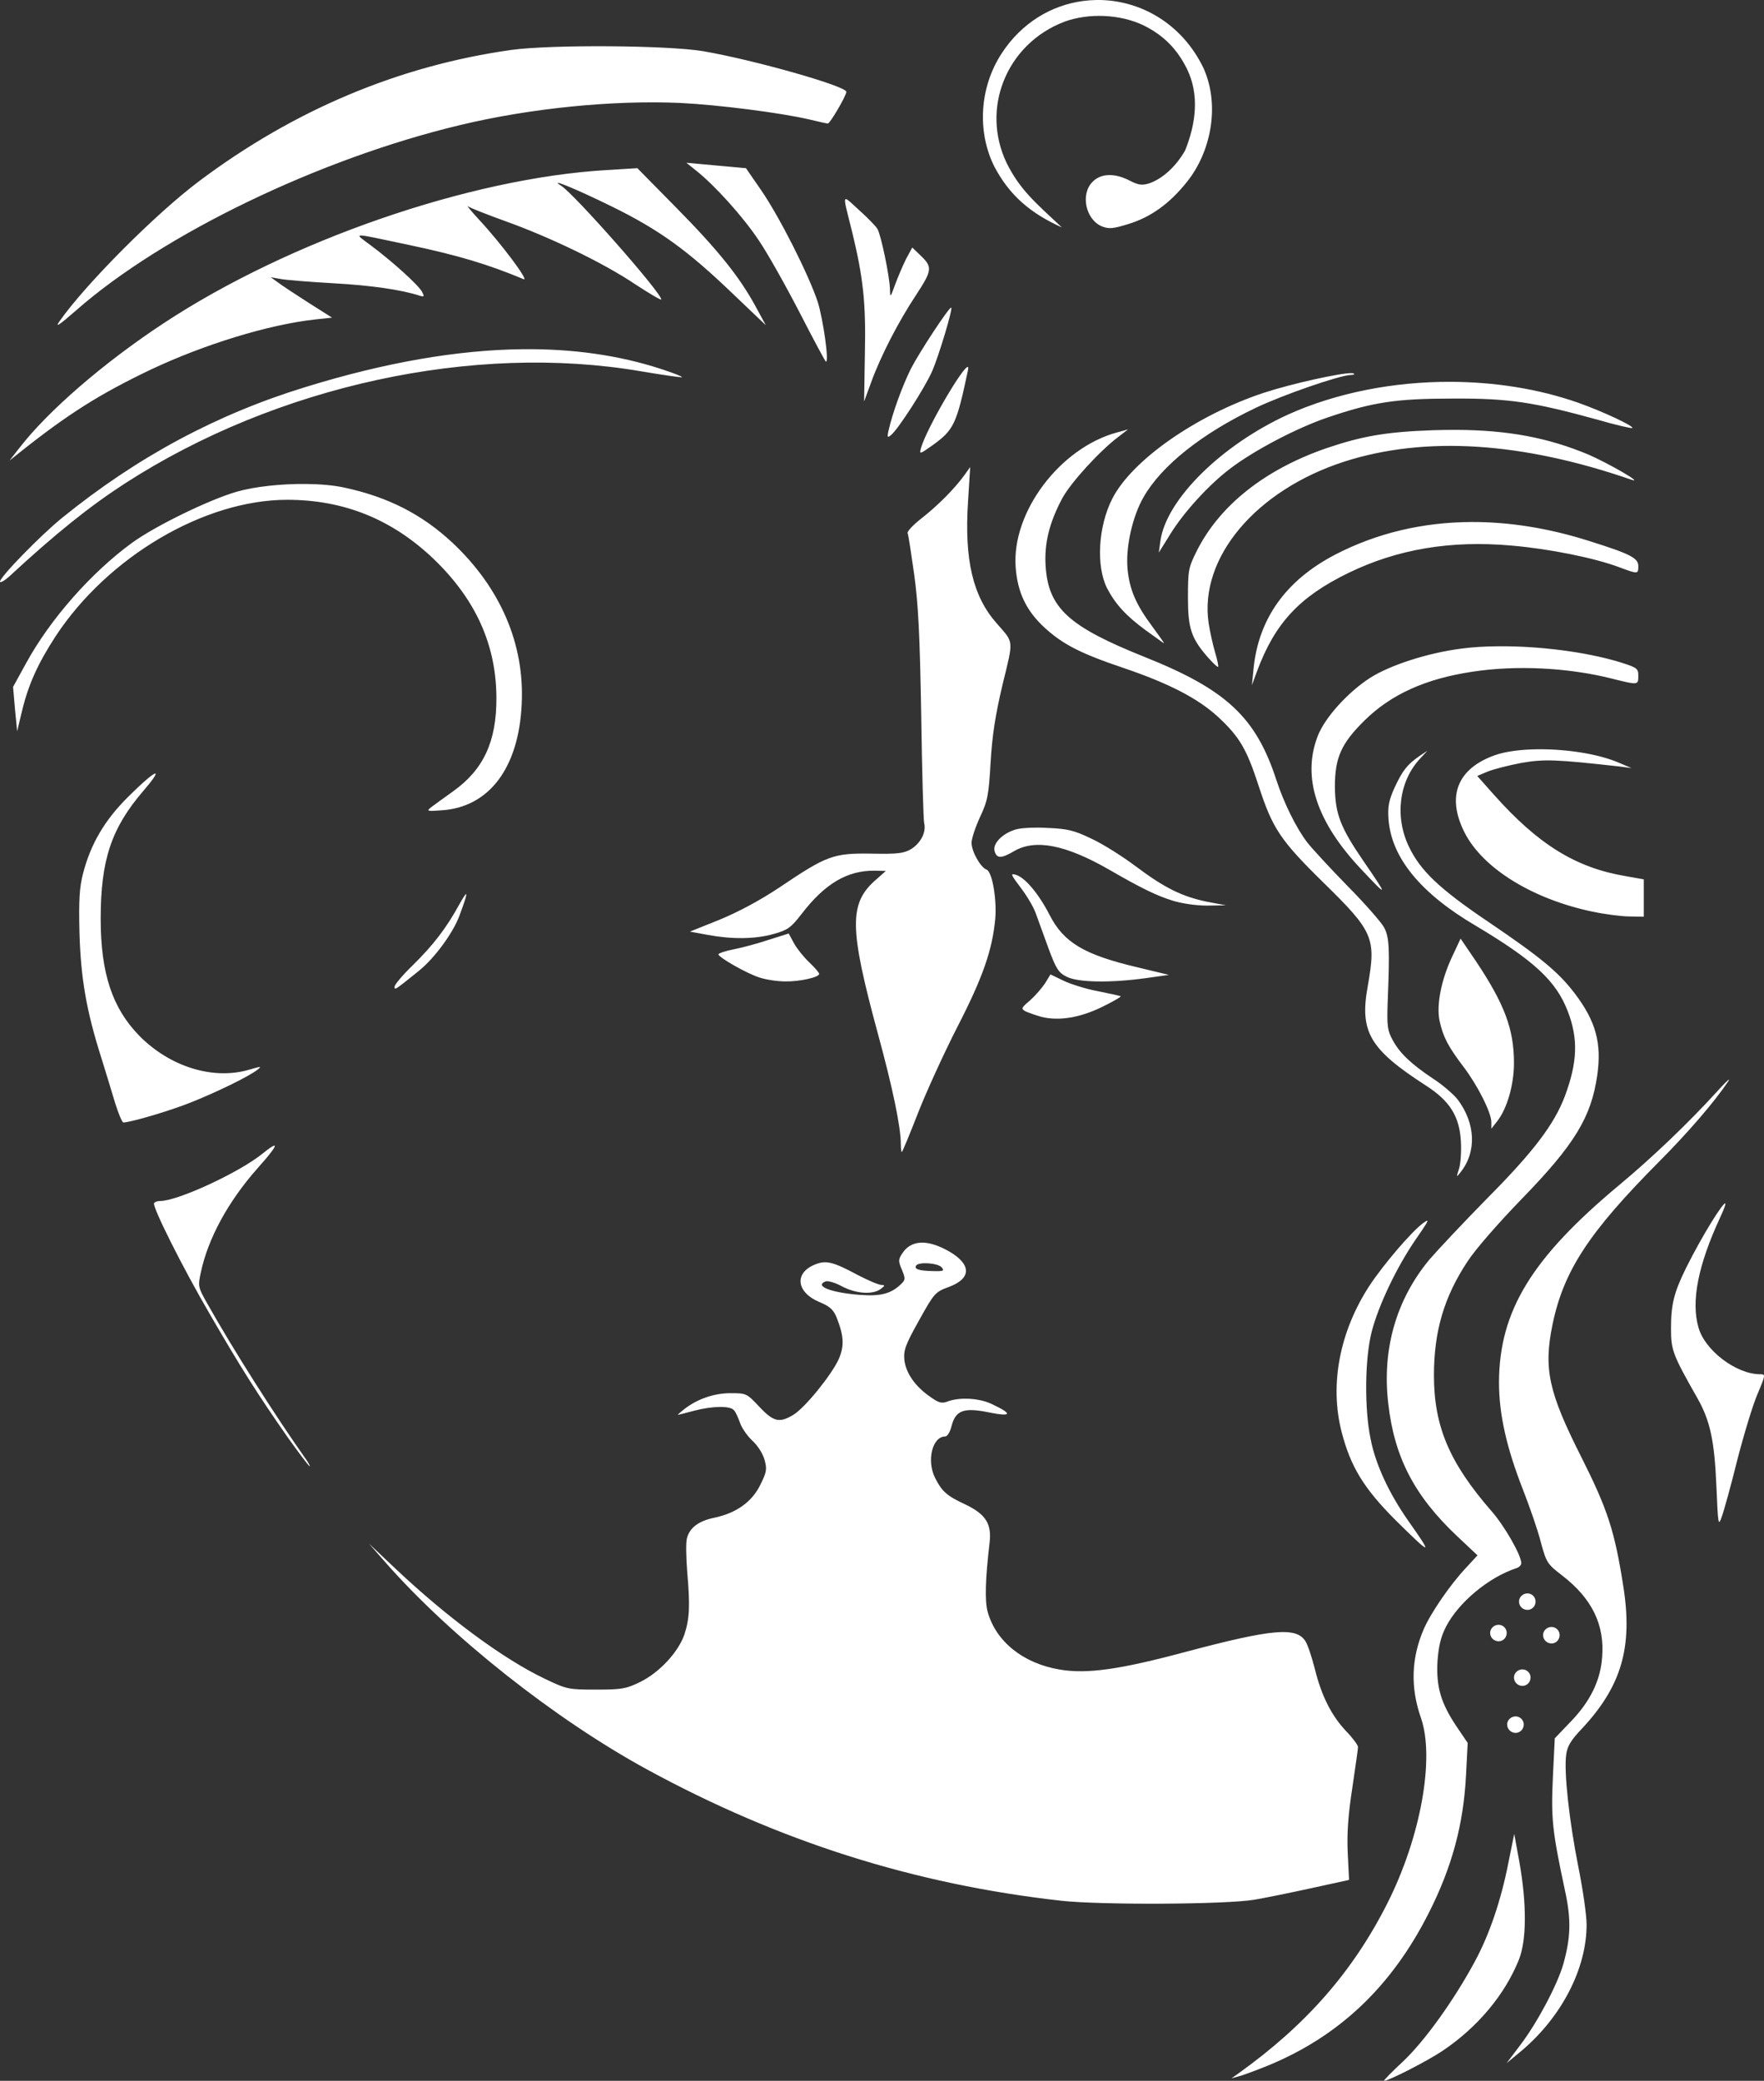 <svg width="39" height="46" viewBox="0 0 39 46" fill="none" xmlns="http://www.w3.org/2000/svg">
<rect x="0" y="0" width="39" height="46" fill="#333333" stroke="none"/>
<path fill-rule="evenodd" clip-rule="evenodd" d="M24.237 0C24.14 0.002 24.042 0.009 23.945 0.022C23.252 0.114 22.588 0.498 22.142 1.186C21.655 1.935 21.601 2.909 21.98 3.675C22.315 4.317 22.782 4.715 23.476 5.027C22.889 4.478 22.544 4.19 22.25 3.592C21.97 2.996 21.968 2.356 22.186 1.801C22.415 1.214 22.89 0.723 23.536 0.479C24.06 0.288 24.759 0.307 25.289 0.564C25.722 0.78 26.023 1.079 26.245 1.528C26.521 2.1 26.44 2.731 26.203 3.323C26.005 3.676 25.704 3.951 25.409 4.053C25.253 4.101 25.175 4.095 24.976 3.993C24.645 3.82 24.338 3.832 24.158 4.017C23.881 4.287 24.001 4.855 24.362 5.005C24.519 5.065 24.603 5.059 24.952 4.951C25.439 4.801 25.854 4.508 26.245 4.017C26.758 3.377 26.983 2.359 26.613 1.516C26.129 0.502 25.181 -0.014 24.237 0ZM13.476 1.023C12.62 1.017 11.751 1.043 11.312 1.103C8.833 1.45 6.51 2.425 4.41 3.999C3.442 4.723 1.889 6.286 1.318 7.099C1.209 7.255 1.3 7.195 1.685 6.86C3.598 5.178 7.058 3.509 10.168 2.766C11.733 2.389 13.568 2.21 15.042 2.276C15.884 2.318 17.25 2.491 17.894 2.641C18.093 2.689 18.279 2.731 18.303 2.731C18.351 2.731 18.712 2.114 18.712 2.03C18.712 1.905 16.691 1.33 15.554 1.133C15.171 1.067 14.331 1.029 13.476 1.023ZM15.175 3.598L15.391 3.772C15.8 4.095 16.426 4.789 16.769 5.304C16.962 5.585 17.365 6.303 17.678 6.908C17.985 7.506 18.249 7.997 18.261 7.997C18.333 7.997 18.201 7.075 18.081 6.68C17.882 6.076 17.232 4.789 16.823 4.197L16.492 3.718L15.83 3.658L15.175 3.598ZM14.091 3.718L13.406 3.76C10.379 3.939 6.384 5.322 3.616 7.147C2.28 8.027 1.053 9.092 0.421 9.912L0.211 10.181L0.421 10.014C1.51 9.146 2.208 8.709 3.333 8.171C4.513 7.614 5.933 7.177 6.961 7.063L7.341 7.022L6.811 6.686C6.522 6.501 6.221 6.303 6.137 6.238L5.987 6.13L6.197 6.166C6.312 6.19 6.841 6.232 7.371 6.262C8.207 6.309 8.875 6.405 9.278 6.537C9.38 6.567 9.386 6.555 9.332 6.453C9.254 6.303 8.67 5.777 8.213 5.436C7.804 5.13 7.72 5.136 9.055 5.418C10.132 5.645 10.806 5.849 11.576 6.172C11.715 6.232 11.077 5.376 10.59 4.855C10.409 4.658 10.301 4.526 10.349 4.562C10.397 4.598 10.764 4.741 11.161 4.885C12.148 5.238 13.333 5.807 14.037 6.28C14.356 6.489 14.621 6.645 14.621 6.621C14.621 6.471 12.695 4.287 12.407 4.107C12.112 3.921 12.702 4.161 13.508 4.556C14.573 5.077 15.199 5.531 16.209 6.501L16.931 7.189L16.703 6.77C16.348 6.118 15.873 5.525 14.946 4.586L14.091 3.718ZM18.703 4.402C18.647 4.399 18.707 4.595 18.839 5.124C19.085 6.136 19.146 6.698 19.122 7.806L19.104 8.877L19.26 8.452C19.471 7.871 19.862 7.111 20.259 6.513C20.614 5.968 20.62 5.902 20.343 5.639L20.169 5.472L20.03 5.729C19.958 5.872 19.85 6.13 19.79 6.291C19.681 6.591 19.681 6.591 19.675 6.381C19.669 6.118 19.477 5.184 19.398 5.059C19.368 5.005 19.188 4.819 18.995 4.646C18.834 4.5 18.741 4.404 18.703 4.402ZM21.029 6.8C20.975 6.8 20.325 7.788 20.138 8.153C19.946 8.542 19.735 9.122 19.645 9.517C19.609 9.673 19.621 9.685 19.705 9.613C19.862 9.481 20.445 8.578 20.608 8.207C20.752 7.883 21.077 6.8 21.029 6.8ZM11.543 7.72C10.111 7.737 8.524 8.012 6.781 8.548C4.801 9.152 3.039 10.098 1.378 11.444C0.897 11.833 0 12.755 0 12.857C0 12.893 0.09 12.845 0.199 12.749C1.239 11.786 1.998 11.181 2.768 10.684C6.113 8.524 10.475 7.578 14.164 8.207C14.657 8.29 15.066 8.35 15.078 8.338C15.09 8.326 14.88 8.242 14.603 8.153C13.676 7.852 12.656 7.707 11.543 7.72ZM21.394 8.112C21.282 8.115 20.49 9.464 20.361 9.906C20.325 10.05 20.331 10.044 20.614 9.846C21.089 9.505 21.149 9.38 21.402 8.177C21.411 8.132 21.408 8.112 21.394 8.112ZM29.887 8.249C29.652 8.239 28.551 8.483 27.936 8.685C26.444 9.182 25.024 10.175 24.591 11.025C24.278 11.642 24.23 12.515 24.477 13.006C24.663 13.359 24.892 13.611 25.331 13.934C25.548 14.089 25.728 14.221 25.734 14.221C25.746 14.221 25.626 14.054 25.476 13.85C25.114 13.365 24.97 13.03 24.928 12.569C24.886 12.091 25.036 11.42 25.283 10.989C25.68 10.295 26.57 9.583 27.768 9.014C28.369 8.727 29.603 8.302 29.856 8.29C29.934 8.29 29.964 8.272 29.922 8.254C29.914 8.251 29.902 8.25 29.887 8.249V8.249ZM32.062 8.441C30.807 8.438 29.547 8.683 28.478 9.164C27.01 9.834 25.788 11.037 25.656 11.953L25.62 12.216L25.873 11.809C26.167 11.331 26.721 10.72 27.196 10.361C27.72 9.96 28.664 9.463 29.35 9.23C30.349 8.889 30.867 8.811 32.13 8.811C33.364 8.805 33.905 8.889 35.319 9.278C35.728 9.398 36.077 9.475 36.089 9.463C36.131 9.421 35.427 9.092 34.886 8.901C34.009 8.594 33.037 8.443 32.062 8.441ZM24.94 9.493L24.699 9.559C23.436 9.9 22.365 11.319 22.455 12.54C22.497 13.102 22.69 13.503 23.099 13.88C23.502 14.245 23.881 14.443 24.838 14.766C25.86 15.113 26.486 15.442 26.931 15.849C27.407 16.292 27.563 16.561 27.828 17.375C28.135 18.315 28.303 18.572 29.254 19.506C30.367 20.595 30.427 20.733 30.241 21.792C30.054 22.809 30.277 23.192 31.528 24C32.058 24.341 32.269 24.683 32.299 25.239C32.311 25.466 32.292 25.736 32.256 25.843C32.196 26.029 32.196 26.035 32.286 25.921C32.654 25.466 32.623 24.832 32.226 24.305C32.136 24.192 31.895 23.982 31.691 23.851C31.197 23.521 30.945 23.282 30.788 22.989C30.674 22.779 30.662 22.678 30.68 22.151C30.728 20.954 30.716 20.727 30.602 20.505C30.542 20.392 30.175 19.973 29.784 19.578C29.398 19.183 29.001 18.752 28.899 18.62C28.658 18.303 28.388 17.758 28.219 17.244C27.768 15.855 27.112 15.245 25.313 14.526C23.622 13.85 23.177 13.443 23.117 12.51C23.087 12.013 23.195 11.564 23.484 11.019C23.67 10.672 24.314 9.966 24.729 9.655L24.94 9.493ZM32.191 9.503C32.026 9.503 31.856 9.505 31.679 9.511C30.656 9.547 30.127 9.637 29.332 9.906C27.96 10.379 26.962 11.175 26.456 12.186C26.276 12.546 26.264 12.611 26.264 13.204C26.264 13.898 26.336 14.114 26.721 14.55C26.829 14.67 26.919 14.754 26.931 14.742C26.944 14.73 26.913 14.586 26.865 14.425C26.817 14.263 26.751 13.97 26.721 13.772C26.51 12.33 27.762 10.84 29.717 10.206C31.51 9.631 33.652 9.769 36.071 10.606C36.36 10.702 35.548 10.235 35.12 10.05C34.231 9.678 33.346 9.508 32.191 9.503ZM21.45 10.325L21.33 10.493C21.107 10.804 20.728 11.181 20.385 11.45C20.199 11.594 20.054 11.744 20.066 11.786C20.084 11.821 20.145 12.234 20.211 12.695C20.301 13.347 20.337 14.03 20.367 15.807C20.385 17.058 20.415 18.135 20.433 18.201C20.481 18.398 20.355 18.638 20.145 18.77C19.982 18.865 19.856 18.883 19.26 18.871C18.424 18.859 18.279 18.913 17.232 19.619C16.799 19.907 16.33 20.158 15.909 20.332L15.253 20.595L15.644 20.667C16.191 20.768 16.691 20.762 17.1 20.649C17.419 20.559 17.485 20.511 17.726 20.2C18.237 19.536 18.73 19.242 19.338 19.248L19.585 19.254L19.368 19.446C18.767 19.967 18.773 20.505 19.404 22.833C19.735 24.042 19.916 24.916 19.916 25.287C19.916 25.401 19.928 25.479 19.94 25.466C19.958 25.448 20.12 25.059 20.301 24.593C20.482 24.132 20.873 23.276 21.167 22.701C21.727 21.612 21.938 21.008 22.004 20.314C22.04 19.877 21.938 19.272 21.811 19.224C21.679 19.177 21.48 18.823 21.48 18.632C21.48 18.542 21.564 18.285 21.667 18.063C21.835 17.704 21.859 17.585 21.901 16.855C21.938 16.244 22.004 15.819 22.166 15.131C22.413 14.119 22.419 14.221 22.034 13.778C21.51 13.186 21.318 12.378 21.402 11.091L21.45 10.325ZM6.76 10.699C6.226 10.694 5.641 10.754 5.235 10.87C4.633 11.043 3.436 11.624 2.918 12.001C2.016 12.659 1.107 13.689 0.572 14.67L0.289 15.185L0.331 15.675L0.379 16.166L0.487 15.717C0.626 15.137 0.836 14.67 1.233 14.06C2.389 12.306 4.519 11.049 6.348 11.049C7.605 11.049 8.67 11.48 9.591 12.36C10.511 13.246 10.969 14.245 10.975 15.418C10.981 16.388 10.692 17.01 10.024 17.489C9.82 17.632 9.603 17.794 9.537 17.842C9.422 17.932 9.44 17.938 9.759 17.914C10.812 17.848 11.468 16.98 11.534 15.568C11.601 14.239 11.065 12.994 10 11.995C9.332 11.373 8.586 10.989 7.617 10.78C7.383 10.728 7.08 10.702 6.76 10.699ZM32.534 11.54C31.458 11.544 30.442 11.784 29.525 12.258C28.43 12.827 27.822 13.677 27.714 14.79L27.678 15.149L27.792 14.838C28.189 13.772 28.731 13.192 29.814 12.665C30.897 12.139 32.076 11.941 33.418 12.061C34.26 12.133 35.259 12.336 35.8 12.54C36.216 12.695 36.221 12.695 36.221 12.515C36.221 12.336 36.047 12.246 35.133 11.959C34.243 11.676 33.37 11.537 32.534 11.54ZM33.13 14.287C32.83 14.289 32.545 14.306 32.292 14.341C31.558 14.437 30.728 14.706 30.289 14.987C29.79 15.31 29.278 15.879 29.128 16.286C28.785 17.19 29.11 18.171 30.09 19.212C30.692 19.853 30.698 19.841 30.151 19.045C29.633 18.291 29.519 17.991 29.513 17.393C29.513 16.753 29.651 16.436 30.169 15.927C30.752 15.352 31.516 15.005 32.551 14.85C33.526 14.7 34.669 14.76 35.626 14.999C36.221 15.149 36.221 15.149 36.221 14.939C36.221 14.778 36.197 14.76 35.819 14.64C35.069 14.411 34.029 14.28 33.13 14.287ZM33.999 16.564C33.626 16.568 33.282 16.611 33.039 16.699C32.214 16.998 31.98 17.609 32.377 18.399C32.774 19.189 33.869 19.871 35.199 20.152C35.481 20.212 35.855 20.26 36.029 20.26L36.342 20.266V19.44L35.939 19.368C34.838 19.183 34.007 18.668 33.027 17.567L32.66 17.154L32.888 17.058C33.021 17.004 33.352 16.92 33.634 16.866C34.146 16.777 34.404 16.789 35.8 16.944L36.071 16.98L35.788 16.86C35.326 16.662 34.621 16.558 33.999 16.564ZM31.558 16.597L31.378 16.717C31.113 16.902 31.011 17.028 30.83 17.417C30.704 17.698 30.68 17.83 30.698 18.105C30.758 18.955 31.402 19.745 32.623 20.463C33.917 21.235 34.404 21.684 34.663 22.36C34.898 22.971 34.874 23.491 34.597 24.234C34.362 24.856 33.905 25.46 32.882 26.49C32.347 27.034 31.769 27.651 31.595 27.854C30.866 28.74 30.554 29.829 30.692 31.02C30.824 32.205 31.264 33.061 32.208 33.953L32.666 34.384L32.401 34.671C32.064 35.03 31.631 35.658 31.474 36.023C31.203 36.658 31.179 37.298 31.414 37.974C31.727 38.866 31.408 40.62 30.674 42.074C29.91 43.588 28.875 44.767 27.377 45.839L27.226 45.946L27.377 45.904C27.461 45.886 27.744 45.779 28.015 45.671C29.597 45.025 30.764 43.923 31.589 42.289C32.1 41.278 32.359 40.333 32.413 39.225L32.449 38.531L32.202 38.166C31.853 37.645 31.751 37.286 31.781 36.73C31.805 36.395 31.853 36.191 31.968 35.964C32.245 35.425 32.912 34.868 33.532 34.665C33.586 34.647 33.634 34.599 33.634 34.557C33.634 34.384 33.267 33.737 32.972 33.402C32.046 32.337 31.703 31.535 31.703 30.404C31.703 29.434 31.925 28.674 32.443 27.89C32.617 27.621 33.135 27.028 33.658 26.49C34.814 25.299 35.181 24.694 35.313 23.773C35.415 23.061 35.283 22.576 34.814 21.959C34.453 21.487 34.062 21.163 32.906 20.38C31.823 19.649 31.402 19.248 31.149 18.716C30.83 18.051 30.933 17.267 31.396 16.771L31.558 16.597ZM3.436 17.101C3.4 17.089 3.181 17.27 2.822 17.627C2.317 18.129 2.004 18.656 1.835 19.314C1.757 19.619 1.739 19.889 1.757 20.625C1.787 21.624 1.907 22.337 2.238 23.378C2.335 23.689 2.473 24.144 2.545 24.383C2.617 24.617 2.702 24.814 2.726 24.814C2.888 24.814 3.779 24.551 4.236 24.365C4.832 24.126 5.499 23.797 5.686 23.653C5.794 23.569 5.776 23.569 5.511 23.647C4.717 23.881 3.76 23.587 3.081 22.899C2.485 22.288 2.226 21.523 2.226 20.308C2.226 19.015 2.461 18.309 3.165 17.489C3.381 17.238 3.464 17.111 3.436 17.101ZM22.935 18.296C22.716 18.295 22.521 18.313 22.431 18.345C22.142 18.44 21.938 18.662 21.992 18.823C22.04 18.985 22.142 18.979 22.419 18.817C22.888 18.542 23.562 18.674 24.519 19.224C25.235 19.637 25.566 19.799 25.933 19.913C26.125 19.972 26.438 20.02 26.685 20.02L27.106 20.014L26.697 19.937C26.143 19.823 25.758 19.637 25.12 19.159C24.826 18.937 24.38 18.656 24.134 18.542C23.749 18.357 23.604 18.321 23.159 18.303C23.084 18.298 23.008 18.296 22.935 18.296ZM22.402 19.326C22.346 19.322 22.387 19.386 22.563 19.619C22.696 19.793 22.846 20.044 22.894 20.176C22.942 20.308 23.069 20.661 23.177 20.954C23.351 21.427 23.406 21.505 23.586 21.594C23.839 21.72 24.543 21.732 25.331 21.624L25.843 21.552L25.151 21.385C23.959 21.104 23.514 20.834 23.201 20.218C22.966 19.763 22.66 19.392 22.455 19.338C22.432 19.331 22.415 19.327 22.402 19.326ZM10.303 19.767C10.287 19.77 10.236 19.849 10.15 20.002C9.868 20.517 9.579 20.894 9.122 21.343C8.905 21.552 8.724 21.768 8.724 21.81C8.724 21.894 8.718 21.9 9.26 21.463C9.609 21.181 10.012 20.631 10.156 20.248C10.278 19.921 10.327 19.763 10.303 19.767ZM17.437 20.637L17.004 20.774C16.769 20.852 16.42 20.948 16.234 20.984C16.041 21.02 15.884 21.074 15.884 21.098C15.884 21.163 16.522 21.529 16.799 21.612C16.944 21.66 17.196 21.696 17.359 21.696C17.677 21.702 18.111 21.606 18.111 21.529C18.111 21.505 18.015 21.391 17.894 21.277C17.78 21.169 17.623 20.978 17.557 20.858L17.437 20.637ZM32.292 20.75L32.118 21.122C31.865 21.648 31.751 22.223 31.829 22.576C31.907 22.929 32.022 23.144 32.359 23.587C32.672 24 32.972 24.599 32.972 24.808V24.952L33.099 24.79C33.321 24.509 33.472 23.982 33.472 23.497C33.472 22.749 33.261 22.193 32.63 21.247L32.292 20.75ZM23.225 21.541L23.105 21.738C23.033 21.846 22.888 22.013 22.774 22.115C22.575 22.283 22.569 22.3 22.678 22.36C22.744 22.39 22.9 22.444 23.026 22.48C23.412 22.576 23.875 22.498 24.356 22.265C24.603 22.145 24.79 22.037 24.777 22.025C24.759 22.013 24.537 21.965 24.272 21.912C24.013 21.864 23.67 21.756 23.508 21.678L23.225 21.541ZM38.226 23.869C38.219 23.859 38.12 23.955 37.966 24.126C37.335 24.82 36.528 25.592 35.8 26.197C33.863 27.812 33.147 28.98 33.141 30.559C33.141 31.266 33.309 32.008 33.67 32.929C33.815 33.3 33.995 33.815 34.062 34.078C34.188 34.545 34.206 34.575 34.543 34.833C35.199 35.341 35.481 35.922 35.421 36.64C35.385 37.149 35.157 37.615 34.729 38.058L34.374 38.429L34.332 39.297C34.29 40.207 34.32 40.482 34.597 41.781C34.741 42.433 34.729 42.828 34.561 43.427C34.429 43.881 33.989 44.713 33.616 45.204L33.309 45.611L33.64 45.336C34.525 44.588 35.078 43.522 35.078 42.547C35.078 42.337 34.994 41.757 34.892 41.254C34.693 40.249 34.573 39.16 34.627 38.788C34.651 38.603 34.735 38.465 34.97 38.22C35.849 37.28 36.101 36.418 35.891 35.078C35.698 33.839 35.542 33.366 34.958 32.205C34.236 30.775 34.122 30.26 34.326 29.273C34.573 28.088 35.133 27.238 36.679 25.682C37.311 25.048 37.906 24.359 38.201 23.916C38.221 23.888 38.228 23.873 38.226 23.869ZM6.068 25.326C6.042 25.323 5.955 25.381 5.806 25.502C5.289 25.921 3.929 26.55 3.544 26.55C3.484 26.55 3.424 26.568 3.406 26.598C3.363 26.669 4.025 28.004 4.663 29.093C5.325 30.236 5.704 30.835 6.36 31.774C6.612 32.127 6.829 32.415 6.847 32.415C6.859 32.415 6.829 32.355 6.781 32.283C6.095 31.314 5.168 29.859 4.573 28.8C4.38 28.459 4.374 28.429 4.44 28.13C4.597 27.387 5.036 26.574 5.68 25.843C5.981 25.507 6.11 25.331 6.068 25.326ZM38.143 26.604C38.097 26.577 37.642 27.299 37.281 28.022C37.01 28.573 36.944 28.83 36.944 29.368C36.944 29.853 36.98 29.943 37.533 30.919C37.81 31.409 37.906 31.858 37.948 32.864C37.984 33.725 37.99 33.749 38.069 33.522C38.117 33.39 38.273 32.828 38.412 32.265C38.556 31.709 38.755 31.05 38.857 30.817C39.038 30.386 39.037 30.38 38.911 30.38C38.388 30.38 37.69 29.853 37.551 29.345C37.383 28.764 37.545 27.962 38.033 26.909C38.127 26.705 38.158 26.613 38.143 26.604ZM31.553 26.987C31.542 26.985 31.511 27.005 31.462 27.04C31.203 27.232 30.59 27.95 30.277 28.423C29.615 29.44 29.392 30.613 29.663 31.661C29.862 32.427 30.151 32.9 30.848 33.6C31.667 34.408 31.691 34.408 31.125 33.606C30.704 33.001 30.409 32.367 30.301 31.804C30.163 31.134 30.175 30.039 30.325 29.446C30.475 28.86 30.885 27.998 31.312 27.382C31.506 27.102 31.578 26.992 31.553 26.987ZM20.36 27.471C20.185 27.479 20.045 27.558 19.946 27.711C19.862 27.842 19.856 27.878 19.94 28.07C20.018 28.261 20.018 28.291 19.934 28.375C19.711 28.596 19.483 28.662 19.013 28.626C18.375 28.578 17.991 28.429 18.255 28.327C18.303 28.309 18.472 28.357 18.622 28.441C18.935 28.602 19.296 28.626 19.471 28.495C19.567 28.423 19.573 28.411 19.483 28.405C19.428 28.405 19.2 28.309 18.971 28.19C18.412 27.89 18.261 27.854 18.015 27.956C17.557 28.142 17.605 28.567 18.111 28.782C18.345 28.878 18.424 28.95 18.496 29.123C18.658 29.536 18.67 29.752 18.544 30.045C18.387 30.392 17.798 31.122 17.539 31.278C17.232 31.463 17.1 31.433 16.787 31.098C16.51 30.805 16.504 30.799 16.149 30.799C15.782 30.799 15.409 30.93 15.12 31.158C15.036 31.224 14.976 31.278 14.988 31.278C15 31.278 15.162 31.236 15.343 31.188C15.746 31.08 16.149 31.074 16.227 31.176C16.264 31.212 16.318 31.337 16.36 31.451C16.396 31.565 16.522 31.744 16.631 31.846C16.745 31.948 16.865 32.133 16.901 32.265C16.962 32.481 16.95 32.541 16.811 32.822C16.625 33.205 16.276 33.45 15.794 33.552C15.445 33.624 15.247 33.773 15.187 34.007C15.162 34.096 15.168 34.426 15.193 34.743C15.259 35.497 15.247 35.778 15.132 36.131C15 36.52 14.579 36.975 14.152 37.184C13.845 37.334 13.748 37.352 13.177 37.352C12.563 37.352 12.533 37.346 12.034 37.107C11.131 36.676 9.898 35.766 8.755 34.689L8.153 34.12L8.532 34.551C9.976 36.191 12.268 38.004 14.296 39.112C17.226 40.709 20.205 41.655 23.466 42.02C24.338 42.116 27.106 42.104 27.738 41.996C27.954 41.96 28.508 41.847 28.977 41.745L29.826 41.559L29.796 40.949C29.777 40.518 29.808 40.111 29.898 39.525C29.964 39.07 30.024 38.669 30.024 38.621C30.024 38.579 29.904 38.417 29.759 38.268C29.434 37.921 29.218 37.496 29.067 36.885C29.001 36.628 28.911 36.353 28.857 36.275C28.652 35.964 28.123 36.011 26.228 36.514C24.759 36.909 24.031 37.011 23.43 36.909C22.617 36.772 22.016 36.287 21.835 35.628C21.769 35.389 21.787 34.88 21.877 34.12C21.931 33.69 21.799 33.474 21.33 33.253C20.933 33.067 20.824 32.971 20.674 32.672C20.481 32.289 20.614 31.756 20.897 31.756C20.945 31.756 21.005 31.655 21.035 31.535C21.125 31.176 21.306 31.11 21.865 31.224C22.371 31.325 22.395 31.26 21.938 31.044C21.661 30.907 21.227 30.883 20.963 30.978C20.824 31.032 20.764 31.02 20.572 30.883C20.235 30.655 20.024 30.35 19.994 30.057C19.976 29.847 20.018 29.728 20.319 29.189C20.656 28.584 20.674 28.561 20.987 28.447C21.48 28.261 21.48 27.95 20.981 27.663C20.743 27.528 20.534 27.464 20.36 27.471ZM20.524 27.928C20.648 27.937 20.776 27.968 20.818 28.016C20.884 28.094 20.86 28.106 20.632 28.1C20.325 28.094 20.205 28.058 20.253 27.98C20.28 27.935 20.4 27.92 20.524 27.928ZM33.77 35.225C33.667 35.225 33.583 35.309 33.583 35.405C33.583 35.507 33.667 35.59 33.77 35.59C33.872 35.59 33.95 35.507 33.95 35.405C33.95 35.309 33.872 35.225 33.77 35.225ZM33.132 35.919C33.029 35.919 32.945 36.003 32.945 36.099C32.945 36.2 33.029 36.284 33.132 36.284C33.234 36.284 33.312 36.2 33.312 36.099C33.312 36.003 33.234 35.919 33.132 35.919ZM34.302 35.967C34.2 35.967 34.115 36.05 34.115 36.146C34.115 36.248 34.2 36.332 34.302 36.332C34.404 36.332 34.482 36.248 34.482 36.146C34.482 36.05 34.404 35.967 34.302 35.967ZM33.658 36.905C33.556 36.905 33.472 36.989 33.472 37.084C33.472 37.186 33.556 37.27 33.658 37.27C33.761 37.27 33.839 37.186 33.839 37.084C33.839 36.989 33.761 36.905 33.658 36.905ZM33.508 37.944C33.406 37.944 33.321 38.027 33.321 38.123C33.321 38.225 33.406 38.309 33.508 38.309C33.61 38.309 33.688 38.225 33.688 38.123C33.688 38.027 33.61 37.944 33.508 37.944ZM33.478 40.542L33.346 41.194C33.183 42.02 32.93 42.762 32.611 43.355C32.148 44.217 31.498 45.12 31.023 45.569C30.77 45.803 30.578 46 30.602 46C30.704 46 31.57 45.557 31.895 45.336C32.672 44.815 33.273 44.091 33.58 43.325C33.755 42.888 33.755 42.086 33.592 41.164L33.478 40.542Z" fill="white"/>
</svg>
